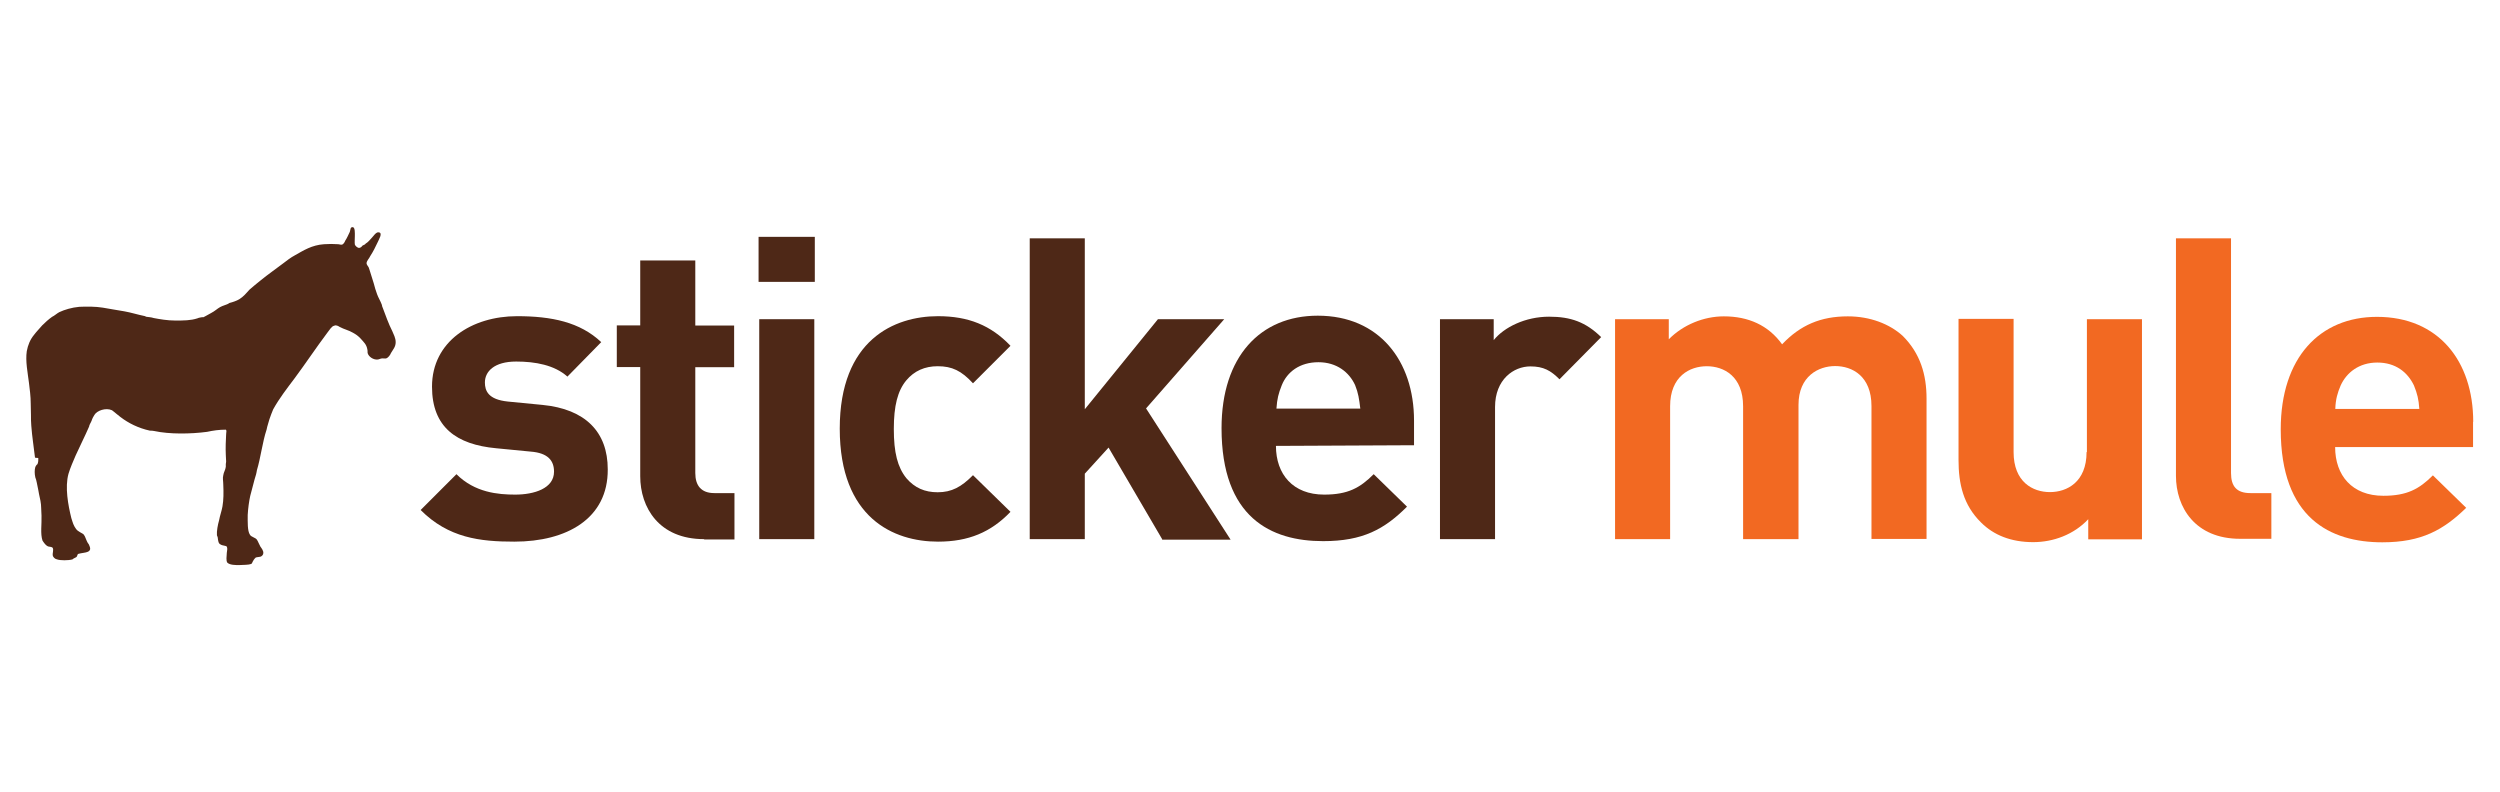 <?xml version="1.0" encoding="utf-8"?>
<!-- Generator: Adobe Illustrator 26.0.3, SVG Export Plug-In . SVG Version: 6.00 Build 0)  -->
<svg version="1.1" id="Layer_1" xmlns="http://www.w3.org/2000/svg" xmlns:xlink="http://www.w3.org/1999/xlink" x="0px" y="0px"
	 viewBox="0 0 1493.6 473" style="enable-background:new 0 0 1493.6 473;" xml:space="preserve">
<style type="text/css">
	.st0{fill:#4E2817;}
	.st1{fill-rule:evenodd;clip-rule:evenodd;fill:#4E2817;}
	.st2{fill:#F26922;}
</style>
<desc>Created with Sketch.</desc>
<g id="Page-1">
	<g id="_x30_2-sticker-mule-logo-light-bg">
		<path id="Shape" class="st0" d="M307.3,323.6c-20.6,0-39.3-2.2-56-18.9l21.4-21.4c11,11,24.9,12.2,35.1,12.2
			c11.4,0,23.2-3.7,23.2-13.7c0-6.5-3.5-11.2-14-12l-20.6-2c-23.6-2.2-38.3-12.5-38.3-36.8c0-27.1,23.9-42.1,50.8-42.1
			c20.6,0,37.6,3.5,50.3,15.5l-20.2,20.6c-7.7-6.9-19.2-9-30.6-9c-13.2,0-18.7,6-18.7,12.5c0,5,2,10.2,13.7,11.4l20.6,2
			c25.8,2.5,39.1,16.2,39.1,38.5C363.3,309.9,338.5,323.6,307.3,323.6z"/>
		<path id="Shape_00000034083350714716721970000001663093339038054034_" class="st0" d="M420.6,322.1c-26.9,0-38.1-18.9-38.1-37.6
			v-65.2h-14v-24.9h14v-38.8h32.9v38.9h23.2v24.9h-23.2v63.2c0,7.5,3.5,12,11.4,12h12v27.7h-18.1V322.1z"/>
		<path id="Shape_00000178893566391552882650000000130061487755872387_" class="st0" d="M453.2,168.4v-26.9h33.6v26.9H453.2z
			 M453.6,322.1V190.7h32.9v131.4H453.6z"/>
		<path id="Shape_00000091702067187393577680000010864015597468200871_" class="st0" d="M560.4,323.6c-26.4,0-58.7-14-58.7-67.5
			c0-53.1,32.6-67.2,58.7-67.2c18.1,0,31.6,5.4,43.3,17.7l-22.4,22.4c-6.9-7.5-12.5-10.2-21.1-10.2c-7.7,0-14,2.8-18.7,8.4
			c-5.2,6.2-7.5,15.2-7.5,29.1c0,14,2.2,22.8,7.5,29.4c5,5.8,11,8.4,18.7,8.4c8.4,0,14.2-3.2,21.1-10.2l22.4,21.9
			C592,318,578.6,323.6,560.4,323.6z"/>
		<polygon id="Shape_00000123403689122687959630000017346713111556537741_" class="st0" points="694.3,322.1 662.3,267.4 648.1,283 
			648.1,322.1 615.2,322.1 615.2,142.4 648.1,142.4 648.1,244.5 691.8,190.7 731.4,190.7 684.7,244 735.2,322.4 694.3,322.4 		"/>
		<path id="Shape_00000025411429567717802440000008960243136506888326_" class="st0" d="M762.3,266.4c0,17,10.2,29.1,28.8,29.1
			c14.2,0,21.4-4,29.6-12.2l19.9,19.4c-13.5,13.5-26.4,20.6-50.1,20.6c-31.1,0-60.7-14-60.7-67.5c0-42.8,23.2-67.2,57.5-67.2
			c36.6,0,57.5,26.9,57.5,62.7v14.7L762.3,266.4L762.3,266.4z M809.6,230.1c-3.5-7.7-11-13.7-21.9-13.7c-11.2,0-18.7,5.8-21.9,13.7
			c-2,5-2.8,8.2-3.2,14h50.1C812,238.3,811.5,234.8,809.6,230.1z"/>
		<path id="Shape_00000134944360058303488920000015032991797537501112_" class="st0" d="M931.7,226.6c-5.2-5.2-9.5-7.7-17.4-7.7
			c-9.9,0-21.1,7.7-21.1,24.3v78.9h-32.9V190.7h32.1v12.5c6.2-7.7,18.9-14,33.1-14c12.9,0,21.9,3.2,31.1,12.2L931.7,226.6z"/>
		<path id="Shape_00000130626707779317279170000013464829201216646838_" class="st1" d="M150.2,336.9c-2,0.7-4.5,0.5-7.3,0.7
			c-2.2,0-5.4,0-6.9-1.3c-0.7-0.5-0.7-2-0.7-2.8c0-0.7,0.2-2.2,0.2-3.2c0.2-1.3,0.5-2.8,0-3.7c-0.5-0.7-2.5-0.5-3.7-1.3
			c-1.3-0.5-1.5-2.2-1.7-4c0-0.5-0.5-1.3-0.5-1.5c-0.2-2.5,0.5-6.2,1.3-9c0.5-2.8,1.5-5.4,2-8.2c0.7-4,0.7-8.4,0.5-12.9
			c0-2.2-0.5-4,0-5.8c0.2-1.7,1.3-3.2,1.5-5c0-0.5,0-1.3,0-1.7s0.2-0.7,0.2-1.5c0-1.3-0.2-2.5-0.2-4c-0.2-3.7,0-9.2,0.2-12.2
			c0-1.3,0.5-2.2-0.2-2.8c-4,0-7.5,0.5-11.2,1.3c-9.7,1.3-22.4,1.5-31.6-0.5c-0.7-0.2-1.7-0.2-2.5-0.2c-6.9-1.5-12.9-4.5-17.7-8.2
			c-0.7-0.5-1.7-1.3-2.5-2c-0.7-0.5-1.7-1.5-2.5-2c-3.7-1.7-9,0.2-10.5,2.8c-0.5,0.7-1.3,2.2-1.7,3.5c-0.5,1.3-1.3,2.2-1.5,3.5
			c-2.5,5.8-5.4,11.4-8,17.2c-1.5,3.5-3.2,7.3-4.3,11c-2.2,8-0.2,18.7,1.7,26.4c0.2,0.5,0.5,1.5,0.7,2.2c0.5,1.7,1.7,4.3,3.2,5.4
			c0.7,0.5,2,1.3,2.8,1.7c1.3,0.7,1.7,2.5,2.5,4.3c0.2,0.5,0.7,1.5,1.3,2.2c0.7,1.7,1.5,3.2-0.5,4.3c-1.5,0.7-3.7,0.7-5.8,1.3
			c-0.7,0.2-0.5,1.5-1.3,2c-0.2,0.2-1.7,0.7-2.2,1.3c-2.5,0.7-7.3,0.7-9.2,0c-1.3-0.2-2.2-1.3-2.5-2c-0.5-1.7,0.7-3.7-0.2-5
			c-0.5-0.5-1.7-0.5-2.5-0.7c-1.5-0.5-2.5-2-3.5-3.5C24,319,25,313,24.8,308c0-1.5-0.2-2.8-0.2-4.5c0-2.8-0.7-5.8-1.3-8.4
			c-0.2-1.5-0.5-2.5-0.7-3.7c-0.5-2-0.7-4.3-1.5-6.2c-0.5-2.2-0.5-4.5,0-6.2c0.2-0.5,0.7-1.3,1.3-1.7c0.5-1.3,0.5-2.2,0.5-3.5
			c-0.2-0.5-1.7,0-2-0.5c-0.7-6.2-1.7-12.2-2.2-18.9c-0.2-2.2-0.2-4.3-0.2-6.5c-0.2-4.3,0-9-0.5-13.2c-0.2-2-0.5-4-0.7-6
			c-0.7-5.8-2.2-12.9-1.3-18.9c0.7-3.7,2-6.9,4.3-9.7c1.5-2,3.2-3.7,5-5.8c1.7-1.7,3.7-3.5,5.8-5c1.5-0.7,2.8-2,4.3-2.8
			c3.2-1.5,7.5-2.8,12-3.2c4.5-0.2,9.7-0.2,14,0.5c4.3,0.7,8.4,1.5,12.9,2.2c4,0.7,8,2,12,2.8c0.5,0,0.7,0.5,1.5,0.5
			c1.3,0.2,2.5,0.2,4,0.7c3.7,0.7,8.2,1.5,12.9,1.5c5,0,9.2,0,13.2-1.3c0.5-0.2,1.3-0.5,1.7-0.5c0.5-0.2,1.5-0.2,2-0.2
			c0.2,0,0.7-0.5,1.3-0.7c2.2-1.3,4.3-2.2,6.2-3.7c1.7-1.3,2.8-2,5.2-2.8c0.7-0.2,2-0.7,2.8-1.3c2-0.5,4.3-1.3,5.8-2.2
			c2.5-1.5,4.3-3.7,6.2-5.8c2-1.7,4.3-3.7,6.5-5.4c4.5-3.7,9.2-6.9,13.5-10.2c2.2-1.7,4.5-3.5,7.3-5c5-2.8,9.9-6,17.2-6.5
			c2.8-0.2,5.8-0.2,8.4,0c0.7,0,1.7,0.5,2.5,0.2c0.7-0.3,1.5-1.5,1.7-2.2c1.3-2,1.7-3.2,2.8-5.4c0.5-1.5,0.2-2.8,1.7-2.8
			s1.3,3.7,1.3,5.2c0,1.7-0.2,4,0,5.2c0.2,0.7,1.5,2,2.5,2c0.7,0,1.5-0.5,2-1.3c0.7-0.5,1.5-0.5,2-1.3c1.3-0.7,2.5-2.2,3.7-3.5
			c0.7-0.7,2.5-3.5,4-3.2c2.8,0.2,0,4.5-0.5,5.8c-1.5,3.2-2.8,5.8-4.5,8.4c-0.5,1.3-2.2,2.8-2.2,4.3c0,0.7,0.7,1.5,1.3,2.5
			c0.2,0.5,0.2,0.7,0.5,1.5c0.7,2.2,1.7,5.4,2.5,8c0.5,2.2,1.3,4.5,2,6.5s2,4,2.8,6.2c0.2,0.5,0.2,1.3,0.5,1.7
			c1.7,4.5,3.5,9.7,5.8,14.2c0.7,1.7,2,4,2,6.5c0,2.8-1.5,4.3-2.8,6.5c-0.5,1.3-1.7,2.8-2.8,3.2c-0.7,0.2-1.7,0-2.5,0
			c-1.3,0.2-2,0.7-2.8,0.7c-2.5,0.2-5.2-1.7-5.8-3.7c-0.2-0.5,0-1.5-0.2-2.2c-0.5-3.2-2.2-4.5-4.3-6.9c-1.5-1.5-2.5-2.2-4.3-3.2
			c-2.5-1.5-5.2-2-8-3.5c-0.7-0.5-2.2-1.3-3.2-0.7c-1.5,0.2-2.8,2.5-4,4c-6.9,9.2-13.2,18.7-19.6,27.3c-4.5,6-9.2,12-12.9,18.7
			c-0.7,1.7-1.5,3.7-2.2,5.8c-0.5,2-1.3,4-1.7,6.2c-2.5,7.5-3.5,16.7-5.8,24.3c-0.2,0.7-0.2,1.7-0.5,2.5c-1.3,4-2.2,8.4-3.5,12.9
			c-0.7,3.2-1.3,7.5-1.5,11.4c0,4-0.2,9.5,1.3,11.7c0.7,1.5,3.5,1.7,4.3,3.2c0.5,0.7,1.3,2.8,2,4c0.5,0.7,2,2.5,1.7,4
			c0,0.7-0.7,1.7-1.7,2c-0.7,0.2-2,0.2-2.8,0.5C150.8,335,151,336.1,150.2,336.9z"/>
		<path id="Shape_00000103247470565862476710000001989564821720683960_" class="st2" d="M1104,189c-16.2,0-28.4,5.2-39.3,16.7
			c-8.2-11.4-20.2-16.7-34.8-16.7c-12,0-24.3,5-32.9,13.7v-12h-32.1v131.4h32.9v-79.4c0-17.9,11.7-23.9,21.9-23.9s21.7,6,21.7,23.9
			v79.4h33.1v-80.2c0-17.2,12-23.2,21.9-23.2c10.2,0,21.7,6,21.7,23.9v79.4h32.9v-83.9c0-14.2-3.7-26.9-14.2-37.4
			C1128.9,193.5,1117.2,189,1104,189z"/>
		<path id="Shape_00000009570716707716225690000003909873021124373172_" class="st2" d="M1246.6,270.1c0,17.9-11.7,23.9-21.9,23.9
			c-10.2,0-21.7-6-21.7-23.9v-79.6h-32.9v84.3c0,14.2,2.8,26.9,13.5,37.4c7.5,7.5,17.9,11.7,31.1,11.7c12,0,24.3-4.5,32.9-13.7v12
			h32.1V190.7h-32.9v79.4H1246.6z"/>
		<path id="Shape_00000168116482644688007180000016935238504694175405_" class="st2" d="M1332.9,282.6V142.4h-32.9v141.9
			c0,18.7,11.4,37.6,38.3,37.6h18.7v-27.3h-12.5C1336.2,294.6,1332.9,290.5,1332.9,282.6z"/>
		<path id="Shape_00000152262038276710926420000006786927489075197586_" class="st2" d="M1477.6,252c0-36.1-20.6-62.7-57.5-62.7
			c-34.1,0-57.5,24.3-57.5,67.2c0,53.1,29.6,67.5,60.7,67.5c23.6,0,36.6-7.5,50.1-20.6l-19.9-19.4c-8.2,8.2-15.5,12.2-29.6,12.2
			c-18.7,0-28.8-12.2-28.8-29.1h82.4V252H1477.6z M1395.2,244.3c0.2-5.8,1.3-9.5,3.2-14c3.5-7.7,11-13.7,21.9-13.7
			c11,0,18.1,5.8,21.9,13.7c2,5,2.8,8.2,3.2,14H1395.2z"/>
	</g>
</g>
</svg>
